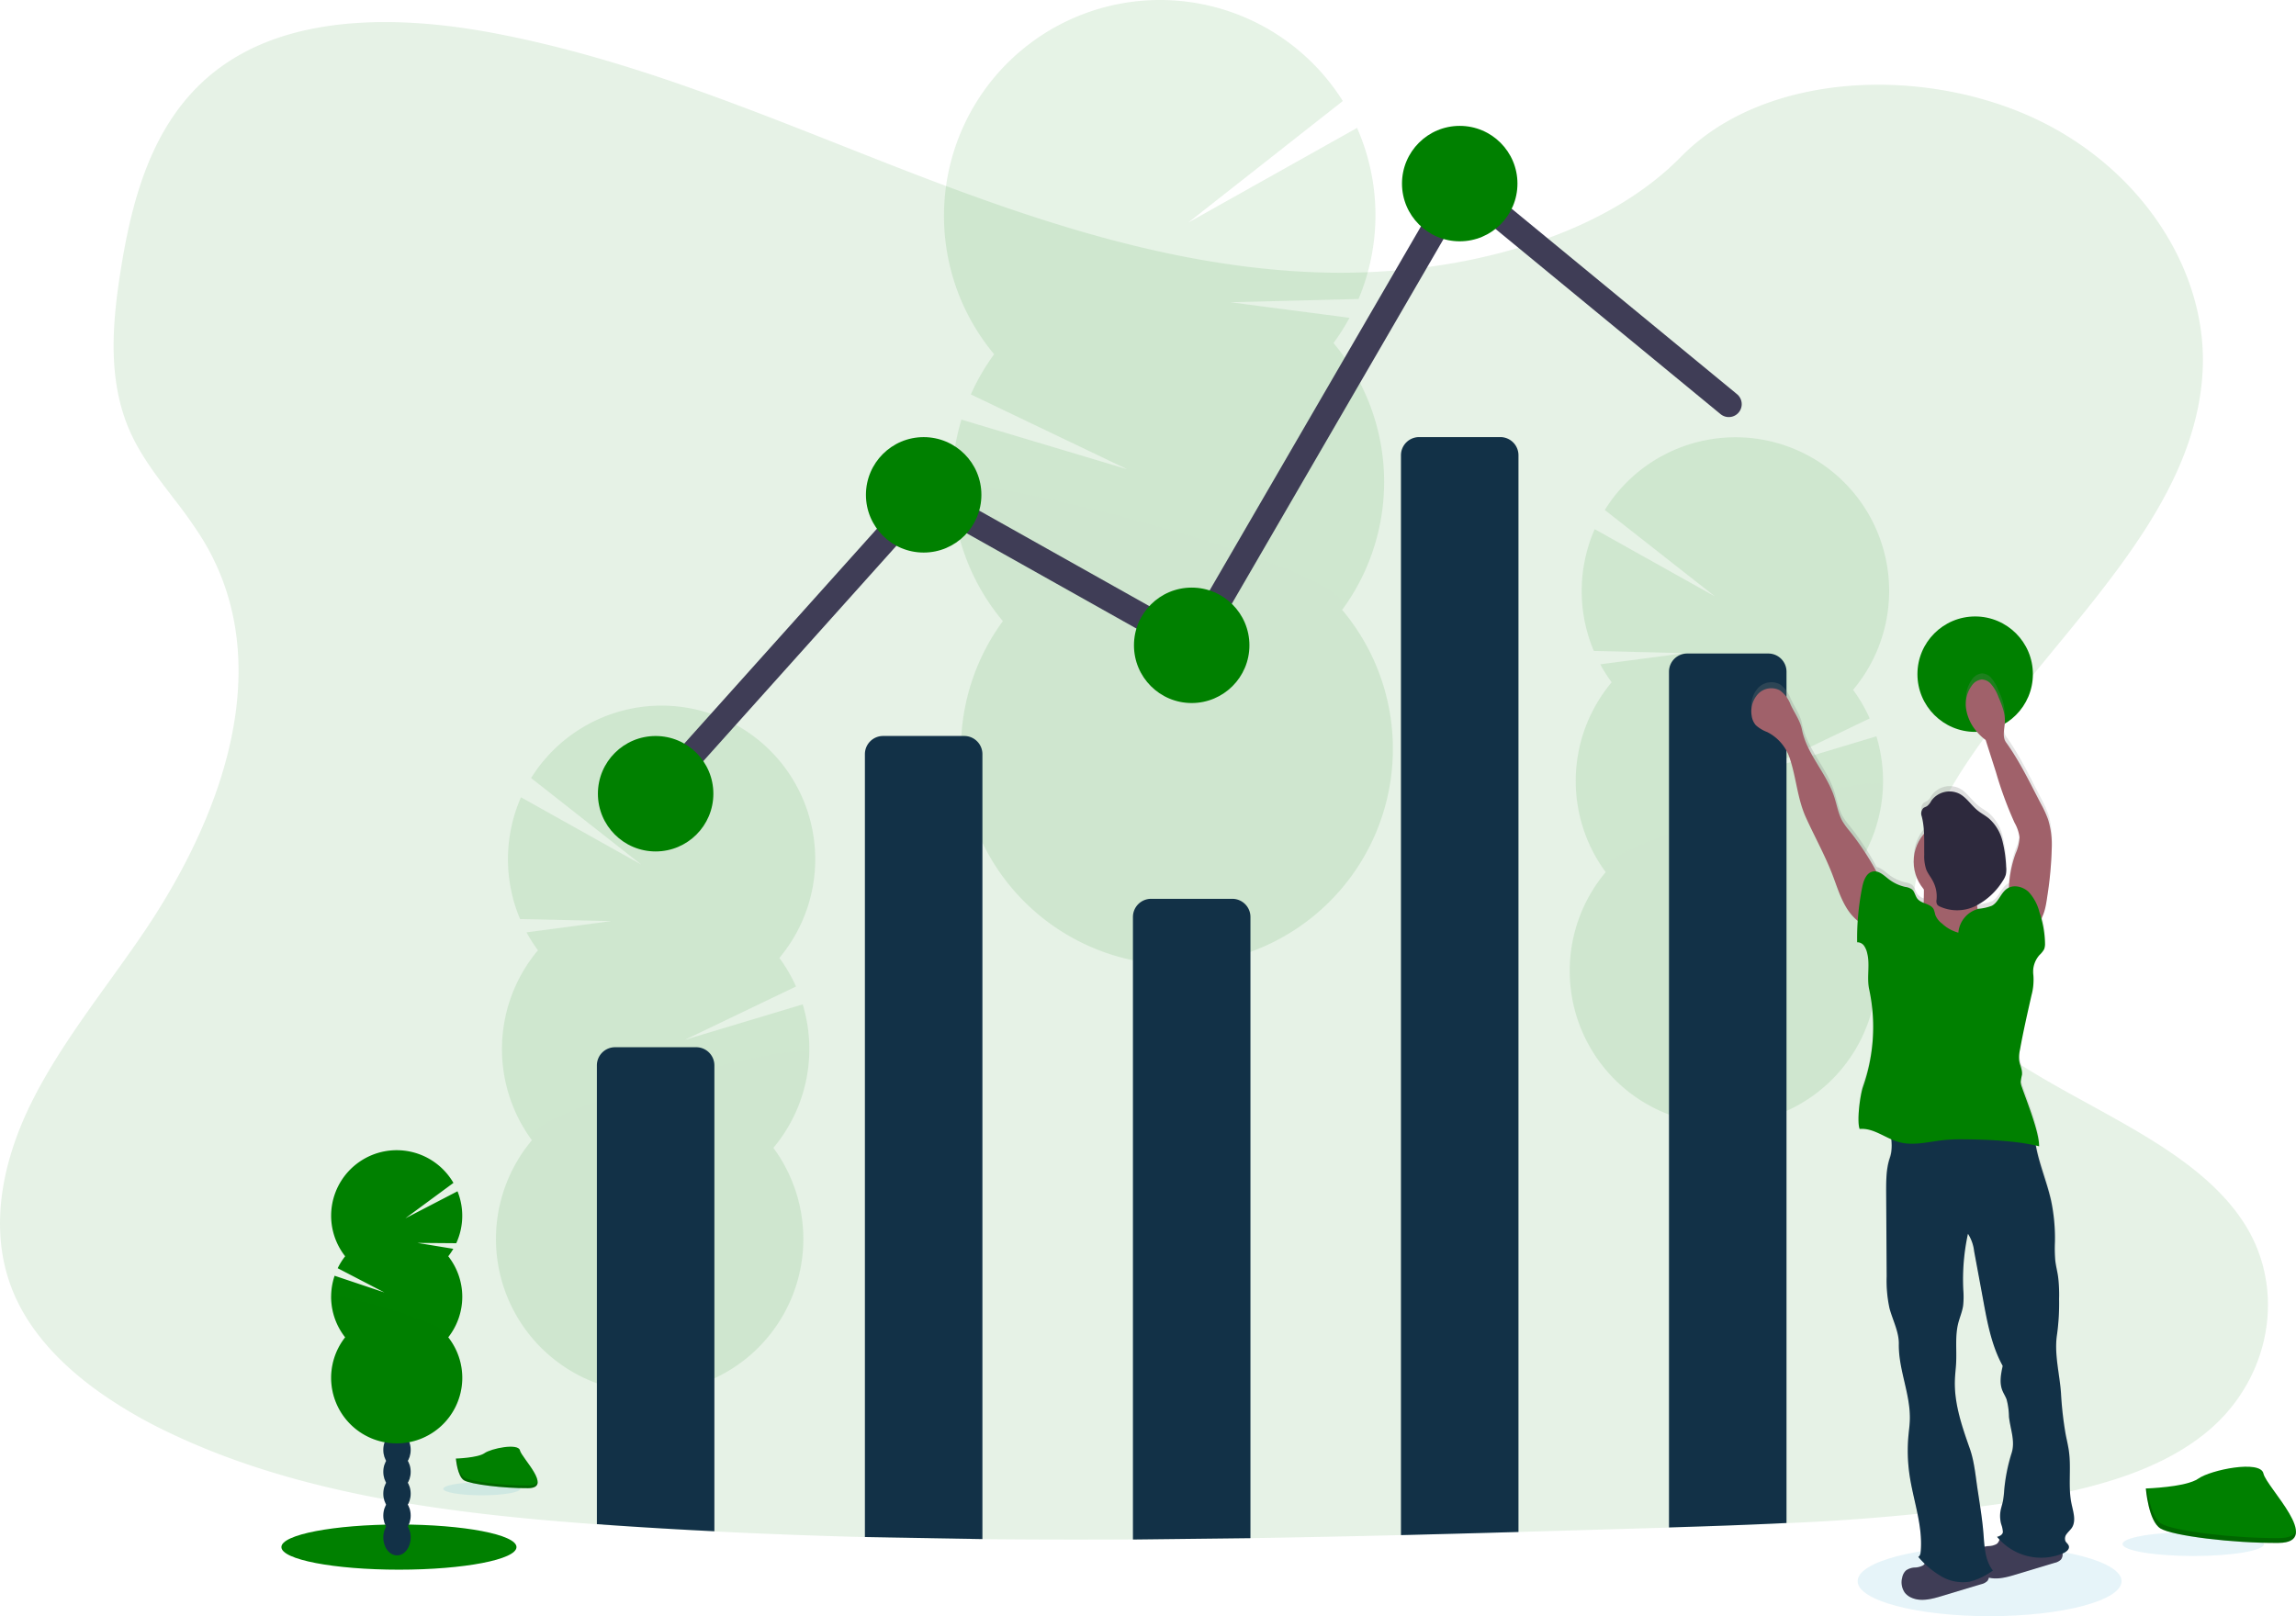 <svg xmlns="http://www.w3.org/2000/svg" xmlns:xlink="http://www.w3.org/1999/xlink" width="621.122" height="437.318" viewBox="0 0 621.122 437.318"><defs><style>.a{fill:#0090bf;}.a,.b,.c{opacity:0.1;}.b,.d{fill:green;}.e{fill:#123147;}.f{fill:#3f3d56;}.g{fill:none;stroke:#3f3d56;stroke-linecap:round;stroke-miterlimit:10;stroke-width:7px;}.h{opacity:0.2;}.i{fill:url(#a);}.j{fill:#a0616a;}.k{fill:#2d293d;}</style><linearGradient id="a" x1="0.627" y1="0.5" x2="1.626" y2="0.5" gradientUnits="objectBoundingBox"><stop offset="0" stop-color="gray" stop-opacity="0.251"/><stop offset="0.54" stop-color="gray" stop-opacity="0.122"/><stop offset="1" stop-color="gray" stop-opacity="0.102"/></linearGradient></defs><g transform="translate(-0.003 -0.344)"><ellipse class="a" cx="35.696" cy="9.476" rx="35.696" ry="9.476" transform="translate(502.54 418.71)"/><path class="b" d="M640.318,450.261c-13.581,11.267-32.908,15.93-51.6,18.875l-3.146.48a590.676,590.676,0,0,1-59.066,5.4c-10.6.513-21.195.876-31.792,1.2l-8.3.245q-16.175.48-32.411.943-15.9.452-31.792.848-20.358.5-40.716.826-15.9.251-31.792.346-20.364.117-40.716-.078-15.907-.162-31.792-.558-20.369-.524-40.716-1.534-13.81-.675-27.6-1.623l-4.189-.3c-39.472-2.845-79.653-7.948-114.2-24.078l-.931-.441c-.463-.217-.926-.435-1.389-.664a124.993,124.993,0,0,1-18.161-10.648c-10.213-7.284-18.646-16.175-23.1-26.722-6.983-16.543-3.291-35.139,4.685-51.314S71.54,330.695,81.9,315.462c3.034-4.462,5.912-9.091,8.589-13.838,16.733-29.767,25.032-64.215,7.491-92.9a127.494,127.494,0,0,0-7.491-10.6c-4.278-5.578-8.628-11.155-11.568-17.33-6.855-14.368-5.382-30.526-2.884-45.875,3.347-20.408,9.482-42.389,28.658-55.14,19.9-13.241,48.134-12.572,72.826-7.809,38.39,7.357,73.825,22.756,109.594,36.645s73.239,26.588,112.566,27.955a179.647,179.647,0,0,0,25.311-.92h0a160.527,160.527,0,0,0,32.975-6.944c15.478-5.1,29.561-12.767,40-23.426,22.394-22.784,64.477-24.508,94.819-10.748,28.953,13.13,47.677,40.917,46.294,68.671-1.573,30.894-24.709,56.294-45.909,82.347-2.571,3.157-5.109,6.325-7.58,9.515q-2.069,2.672-4.06,5.354h0c-2.326,3.157-4.574,6.331-6.693,9.543C564.005,286.437,556.347,306.22,563.8,324c4.183,9.956,12.165,17.553,21.786,24.184,21.557,14.853,51.314,24.848,64.7,45.641C661.825,411.748,657.552,435.938,640.318,450.261Z" transform="translate(-43.21 -62.529)"/><g class="c" transform="translate(255.367 0.344)"><path class="d" d="M598.7,594.134q.034.787.117,1.539,6.509-2.594,12.778-5.578a10.358,10.358,0,0,0,5.907-2.889c1.222-.613,2.438-1.255,3.642-1.9a14.988,14.988,0,0,0-.926-1.673c-2.348-3.709-5.918-6.029-9.85-5.9s-7.335,2.677-9.437,6.52a19.221,19.221,0,0,0-2.231,9.878Z" transform="translate(-544.227 -287.922)"/><path class="d" d="M597.546,559.177a19.283,19.283,0,0,0,2.872,9.66c2.354,3.7,5.923,6.018,9.856,5.89.273,0,.558-.039.809-.061a10.357,10.357,0,0,0,5.907-2.889,14.209,14.209,0,0,0,2.716-3.558,19.979,19.979,0,0,0-.636-19.522c-2.354-3.709-5.923-6.029-9.856-5.9s-7.329,2.677-9.432,6.52a19.227,19.227,0,0,0-2.237,9.861Z" transform="translate(-543.719 -272.47)"/><ellipse class="d" cx="12.198" cy="15.969" rx="12.198" ry="15.969" transform="matrix(0.999, -0.033, 0.033, 0.999, 52.673, 251.232)"/><ellipse class="d" cx="12.198" cy="15.969" rx="12.198" ry="15.969" transform="matrix(0.999, -0.033, 0.033, 0.999, 52.033, 231.731)"/><ellipse class="d" cx="12.198" cy="15.969" rx="12.198" ry="15.969" transform="matrix(0.999, -0.033, 0.033, 0.999, 51.394, 212.224)"/><path class="d" d="M606.44,150.959a58.047,58.047,0,0,0,4.317-6.833l-32.2-4.205,34.648-.881a58.5,58.5,0,0,0-.4-46.294l-45.686,25.629,41.832-32.908a58.425,58.425,0,1,0-94.322,68.526,58.655,58.655,0,0,0-6.308,10.865L550.6,185.094l-44.821-13.42A58.453,58.453,0,0,0,516.992,226.2a58.419,58.419,0,1,0,91.784-3.04,58.436,58.436,0,0,0-2.337-72.2Z" transform="translate(-501.054 -58.134)"/><path class="b" d="M505.1,294.665a58.152,58.152,0,0,0,13.682,35.7,58.419,58.419,0,1,0,91.784-3.023C618.068,317.153,504.888,288.111,505.1,294.665Z" transform="translate(-502.843 -162.317)"/></g><g class="c" transform="translate(134.178 191.274)"><path class="d" d="M356.72,782.14a9.556,9.556,0,0,1-.084,1.116q-4.629-1.841-9.1-3.943a7.369,7.369,0,0,1-4.206-2.047q-1.305-.664-2.594-1.35a10.537,10.537,0,0,1,.658-1.182c1.673-2.644,4.206-4.295,7.005-4.206a8.076,8.076,0,0,1,6.693,4.629A13.664,13.664,0,0,1,356.72,782.14Z" transform="translate(-308.967 -564.113)"/><path class="d" d="M356.428,757.232a13.715,13.715,0,0,1-2.03,6.877c-1.673,2.633-4.211,4.289-7.005,4.2l-.558-.045a7.367,7.367,0,0,1-4.206-2.047,10.041,10.041,0,0,1-1.935-2.532,14.239,14.239,0,0,1,.435-13.883c1.673-2.644,4.211-4.295,7.005-4.206s5.221,1.9,6.721,4.629A13.665,13.665,0,0,1,356.428,757.232Z" transform="translate(-308.24 -553.088)"/><ellipse class="d" cx="11.362" cy="8.679" rx="11.362" ry="8.679" transform="translate(30.931 201.097) rotate(-88.19)"/><ellipse class="d" cx="11.362" cy="8.679" rx="11.362" ry="8.679" transform="translate(31.365 187.216) rotate(-88.19)"/><ellipse class="d" cx="11.362" cy="8.679" rx="11.362" ry="8.679" transform="translate(31.804 173.331) rotate(-88.19)"/><path class="d" d="M295.122,466.667a42.3,42.3,0,0,1-3.084-4.858l22.913-3.045-24.658-.558a41.63,41.63,0,0,1,.245-32.952l32.534,18.2-29.8-23.4a41.575,41.575,0,1,1,67.165,48.67,41.512,41.512,0,0,1,4.5,7.73l-30.074,14.435,31.887-9.593a41.636,41.636,0,0,1-7.931,38.82,41.575,41.575,0,1,1-65.324-2.064,41.575,41.575,0,0,1,1.623-51.381Z" transform="translate(-283.775 -400.451)"/><path class="b" d="M368.523,568.894a41.424,41.424,0,0,1-9.7,25.417,41.575,41.575,0,1,1-65.324-2.064C288.15,585,368.679,564.225,368.523,568.894Z" transform="translate(-283.775 -474.645)"/></g><g class="c" transform="translate(424.649 118.668)"><path class="d" d="M877.49,652.09a10.808,10.808,0,0,1-.078,1.116q-4.635-1.841-9.1-3.943a7.4,7.4,0,0,1-4.211-2.047c-.865-.441-1.735-.892-2.594-1.35a11.5,11.5,0,0,1,.658-1.182c1.673-2.644,4.205-4.295,7.005-4.206a8.076,8.076,0,0,1,6.693,4.629A13.666,13.666,0,0,1,877.49,652.09Z" transform="translate(-829.745 -433.994)"/><path class="d" d="M877.249,627.182a13.716,13.716,0,0,1-2.036,6.877c-1.673,2.633-4.206,4.289-7.005,4.2l-.558-.045a7.4,7.4,0,0,1-4.211-2.047,10.216,10.216,0,0,1-1.935-2.532,14.24,14.24,0,0,1,.435-13.883c1.673-2.638,4.211-4.295,7.005-4.206s5.226,1.9,6.721,4.629A13.664,13.664,0,0,1,877.249,627.182Z" transform="translate(-829.037 -422.969)"/><ellipse class="d" cx="11.362" cy="8.679" rx="11.362" ry="8.679" transform="translate(30.943 201.161) rotate(-88.19)"/><ellipse class="d" cx="11.362" cy="8.679" rx="11.362" ry="8.679" transform="translate(31.382 187.281) rotate(-88.19)"/><ellipse class="d" cx="11.362" cy="8.679" rx="11.362" ry="8.679" transform="translate(31.821 173.401) rotate(-88.19)"/><path class="d" d="M815.9,336.563a41.043,41.043,0,0,1-3.079-4.858l22.913-3.018-24.658-.6a41.664,41.664,0,0,1,.24-32.952l32.534,18.2-29.8-23.387a41.581,41.581,0,1,1,67.165,48.67,41.5,41.5,0,0,1,4.5,7.73l-30.074,14.435,31.887-9.593a41.592,41.592,0,0,1-7.931,38.814,41.57,41.57,0,1,1-65.308-2.064,41.575,41.575,0,0,1,1.623-51.38Z" transform="translate(-804.559 -270.277)"/><path class="b" d="M889.307,438.843a41.384,41.384,0,0,1-9.7,25.411,41.57,41.57,0,1,1-65.313-2.064C808.935,454.945,889.453,434.169,889.307,438.843Z" transform="translate(-804.562 -344.525)"/></g><ellipse class="d" cx="31.798" cy="6.113" rx="31.798" ry="6.113" transform="translate(76.129 412.853)"/><ellipse class="e" cx="3.704" cy="4.847" rx="3.704" ry="4.847" transform="translate(103.694 411.52)"/><ellipse class="e" cx="3.704" cy="4.847" rx="3.704" ry="4.847" transform="translate(103.694 405.597)"/><ellipse class="e" cx="3.704" cy="4.847" rx="3.704" ry="4.847" transform="translate(103.694 399.673)"/><ellipse class="e" cx="3.704" cy="4.847" rx="3.704" ry="4.847" transform="translate(103.694 393.75)"/><ellipse class="e" cx="3.704" cy="4.847" rx="3.704" ry="4.847" transform="translate(103.694 387.827)"/><ellipse class="e" cx="3.704" cy="4.847" rx="3.704" ry="4.847" transform="translate(103.694 381.903)"/><ellipse class="f" cx="3.704" cy="4.847" rx="3.704" ry="4.847" transform="translate(103.694 375.98)"/><path class="d" d="M235.495,644.856a18.024,18.024,0,0,0,1.378-2.03l-9.727-1.6,10.519.084a17.787,17.787,0,0,0,.34-14.056l-14.117,7.323,13.018-9.588a17.737,17.737,0,1,0-29.293,19.851,17.85,17.85,0,0,0-2.019,3.235l12.628,6.559-13.464-4.518a17.748,17.748,0,0,0,2.856,16.655,17.737,17.737,0,1,0,27.888,0,17.748,17.748,0,0,0,0-21.931Z" transform="translate(-114.237 -304.567)"/><path class="b" d="M203.82,687.073a17.664,17.664,0,0,0,3.793,10.966,17.737,17.737,0,1,0,27.888,0C237.871,695.021,203.82,685.082,203.82,687.073Z" transform="translate(-114.237 -335.818)"/><path class="e" d="M364.5,571.1V697.152q-13.81-.675-27.6-1.623l-4.189-.3V571.1a4.919,4.919,0,0,1,4.919-4.919h21.953A4.919,4.919,0,0,1,364.5,571.1Z" transform="translate(-171.238 -282.47)"/><path class="e" d="M462.71,631.941V420.1a4.919,4.919,0,0,1,4.919-4.919h21.953A4.919,4.919,0,0,1,494.5,420.1V632.493Z" transform="translate(-228.73 -215.691)"/><path class="e" d="M592.71,667.542V499.1a4.919,4.919,0,0,1,4.919-4.919h21.953A4.919,4.919,0,0,1,624.5,499.1v168.08Z" transform="translate(-286.221 -250.628)"/><path class="e" d="M754.5,275.1V566.443q-15.9.452-31.792.848V275.1a4.919,4.919,0,0,1,4.919-4.919h21.953A4.919,4.919,0,0,1,754.5,275.1Z" transform="translate(-343.713 -151.566)"/><path class="e" d="M884.5,380.1V610.453c-10.6.513-21.195.876-31.792,1.2V380.1a4.919,4.919,0,0,1,4.919-4.919h21.953A4.919,4.919,0,0,1,884.5,380.1Z" transform="translate(-401.205 -198.001)"/><path class="g" d="M318.5,254.506l72.508-80.875,72.508,40.716L536.025,89.41l72.508,59.68" transform="translate(-140.853 -39.389)"/><circle class="d" cx="15.617" cy="15.617" r="15.617" transform="translate(161.751 199.5)"/><circle class="d" cx="15.617" cy="15.617" r="15.617" transform="translate(234.259 118.625)"/><circle class="d" cx="15.617" cy="15.617" r="15.617" transform="translate(306.767 159.342)"/><circle class="d" cx="15.617" cy="15.617" r="15.617" transform="translate(379.276 34.404)"/><circle class="d" cx="15.617" cy="15.617" r="15.617" transform="translate(518.715 167.15)"/><ellipse class="a" cx="10.419" cy="1.763" rx="10.419" ry="1.763" transform="translate(119.919 401.43)"/><path class="d" d="M264.35,763.185s5.94-.184,7.731-1.461,9.142-2.789,9.588-.753,8.924,10.173,2.231,10.229-15.589-1.049-17.374-2.136S264.35,763.185,264.35,763.185Z" transform="translate(-141.006 -368.174)"/><path class="h" d="M284.005,773.026c-6.693.056-15.584-1.043-17.374-2.131-1.361-.831-1.9-3.8-2.086-5.176h-.2s.374,4.791,2.164,5.879,10.664,2.192,17.374,2.136c1.935,0,2.6-.7,2.566-1.723C286.186,772.63,285.45,773.015,284.005,773.026Z" transform="translate(-141.006 -370.715)"/><ellipse class="a" cx="19.137" cy="3.235" rx="19.137" ry="3.235" transform="translate(574.206 414.906)"/><path class="d" d="M1084,775.575s10.915-.335,14.206-2.677,16.788-5.137,17.6-1.383,16.409,18.685,4.083,18.785-28.635-1.919-31.921-3.9S1084,775.575,1084,775.575Z" transform="translate(-503.491 -372.466)"/><path class="h" d="M1120.085,793.7c-12.326.1-28.635-1.919-31.92-3.9-2.5-1.523-3.5-6.989-3.832-9.482h-.363s.692,8.807,3.971,10.8,19.6,4.022,31.921,3.9c3.558,0,4.786-1.294,4.719-3.168C1124.084,792.965,1122.729,793.674,1120.085,793.7Z" transform="translate(-503.478 -377.167)"/><path class="i" d="M892.74,394.613a5.018,5.018,0,0,0,1.115,2.66,9.651,9.651,0,0,0,3.107,1.88,12.271,12.271,0,0,1,6,6.9c1.857,5.421,2.1,11.155,4.462,16.387s5.142,10.257,7.184,15.617c1.16,3.04,2.086,6.2,3.787,8.969A13.911,13.911,0,0,0,921.5,450.6c-.128,1.963-.178,3.9-.167,5.868a2.231,2.231,0,0,1,1.907,1,5.806,5.806,0,0,1,.837,2.092c.764,3.162-.178,6.531.508,9.711a49.4,49.4,0,0,1-1.673,26.571c-.764,2.164-1.723,9.326-.909,11.473,3.034-.307,5.723,1.556,8.562,2.789a11.777,11.777,0,0,1-.4,5.02c-1.021,2.939-1.015,6.135-1,9.242l.139,23.013a34.7,34.7,0,0,0,.77,8.7c.831,3.185,2.577,6.431,2.521,9.722-.151,7.083,3.2,13.832,2.928,20.86-.05,1.35-.234,2.688-.362,4.027a45.809,45.809,0,0,0,.268,10.7c1.015,7.061,3.7,14.005,3.029,21.106-.045.48-.206,1.116-.658,1.3.558.63,1.149,1.255,1.751,1.852a1.588,1.588,0,0,1-.485.508,4.93,4.93,0,0,1-2.131.558,4.513,4.513,0,0,0-2.437.792,3.508,3.508,0,0,0-1.015,1.863,5.02,5.02,0,0,0,.669,4.172,4.657,4.657,0,0,0,1.891,1.417c2.577,1.116,5.533.307,8.221-.508l10.531-3.19a3.546,3.546,0,0,0,1.712-.892,1.874,1.874,0,0,0,.418-.9c2.326.558,4.88-.128,7.251-.837l10.531-3.2a3.5,3.5,0,0,0,1.712-.893,2.042,2.042,0,0,0,.43-1.673c.078-.033.156-.056.234-.095.8-.363,1.673-1.071,1.478-1.924-.139-.558-.7-.881-.937-1.394a2.014,2.014,0,0,1,.391-1.969c.413-.558.97-1.021,1.35-1.606,1.216-1.863.39-4.311-.067-6.492-.987-4.657-.072-9.521-.7-14.24-.212-1.59-.6-3.151-.9-4.73a96.65,96.65,0,0,1-1.288-11.278c-.4-5.4-1.9-10.72-1.043-16.075a62.394,62.394,0,0,0,.53-9.482,41.241,41.241,0,0,0-.262-6.046c-.217-1.495-.6-2.962-.77-4.462a40.435,40.435,0,0,1-.089-5.07,50.141,50.141,0,0,0-1.037-11.222c-1.116-5.07-3.213-9.922-4.105-15,.3.067.6.134.892.212.034-3.9-3.385-12.393-4.652-16.1a4.691,4.691,0,0,1-.335-1.422,15.358,15.358,0,0,1,.352-1.913c.162-1.35-.558-2.633-.753-3.982a9.335,9.335,0,0,1,.206-2.833c.9-4.992,2.013-9.945,3.129-14.892a15.864,15.864,0,0,0,.5-5.505,6.91,6.91,0,0,1,1.673-5.483,6.5,6.5,0,0,0,1.238-1.556,3.948,3.948,0,0,0,.245-1.556,25,25,0,0,0-1-6.777,17.539,17.539,0,0,0,1.629-6.029,97.919,97.919,0,0,0,1.227-13.738,23.285,23.285,0,0,0-1-7.251,28.784,28.784,0,0,0-1.908-4.205c-2.934-5.65-5.739-11.6-9.443-16.772-1.116-1.573-.413-3.742-.335-5.684a16.231,16.231,0,0,0-1.751-6.743,11.066,11.066,0,0,0-2.1-3.609,3.408,3.408,0,0,0-2.454-1.115,3.7,3.7,0,0,0-2.616,1.6,8.628,8.628,0,0,0-1.567,6.453,12.476,12.476,0,0,0,2.839,6.1,13.813,13.813,0,0,0,2.449,2.326q1.383,4.4,2.789,8.785a109.618,109.618,0,0,0,5.02,13.743,10.842,10.842,0,0,1,1.35,3.988,11.716,11.716,0,0,1-1.065,4.406,31.1,31.1,0,0,0-1.8,9.292,3.191,3.191,0,0,0-.468.257c-1.757,1.149-2.309,3.653-4.139,4.68a12.955,12.955,0,0,1-3.553.831,1.221,1.221,0,0,0-.323.089c-.045-.223-.089-.441-.117-.669a1.8,1.8,0,0,1,0-.429,18.734,18.734,0,0,0,6.933-6.6,6.042,6.042,0,0,0,.82-1.673,6.468,6.468,0,0,0,.084-2.175,34.722,34.722,0,0,0-1.032-7.167,11.918,11.918,0,0,0-3.731-6.074c-.915-.736-1.969-1.288-2.878-2.03-1.774-1.433-2.99-3.553-5.02-4.618a6.04,6.04,0,0,0-7.591,1.963,4.4,4.4,0,0,1-1.115,1.417,11.444,11.444,0,0,0-1.037.558,2.124,2.124,0,0,0-.446,2.2,22.883,22.883,0,0,1,.636,4.791,11.713,11.713,0,0,0-.034,15.154c0,1.037,0,2.075-.039,3.112a3.015,3.015,0,0,1-.039.591,4.023,4.023,0,0,1-1.673-1.116c-.625-.781-.736-1.93-1.5-2.571a4.234,4.234,0,0,0-1.829-.669,11.36,11.36,0,0,1-4.462-2.114c-1.032-.8-2.1-1.818-3.308-2.053a73.376,73.376,0,0,0-7.251-11.066,21.576,21.576,0,0,1-1.9-2.6c-1.2-2.092-1.556-4.551-2.315-6.844-2.12-6.425-7.407-11.579-8.7-18.228-.468-2.41-2-4.507-3.045-6.727a8.59,8.59,0,0,0-2.906-3.943,4.947,4.947,0,0,0-5.862.9A7.044,7.044,0,0,0,892.74,394.613Zm66.222,225.718a4.929,4.929,0,0,1-2.13.558,10.307,10.307,0,0,0-1.116.179c-.139-1.171-.218-2.359-.307-3.514-.3-3.787-.887-7.546-1.472-11.3-.614-3.9-.9-8.177-2.231-11.925-2.136-6.1-4.3-12.388-4.027-18.852.061-1.467.245-2.923.323-4.384.179-3.62-.329-7.318.558-10.837.4-1.6,1.071-3.129,1.327-4.758a22.572,22.572,0,0,0,.056-4.429,58.865,58.865,0,0,1,1.266-15.255,10.766,10.766,0,0,1,1.673,4.786l2.092,11.345c1.244,6.732,2.343,13.871,5.639,19.862-.463,2.159-.92,4.462-.156,6.526.329.892.87,1.673,1.2,2.577a19.207,19.207,0,0,1,.647,4.741c.363,3.347,1.746,6.637.731,9.867a48.152,48.152,0,0,0-2.025,10.24,24.934,24.934,0,0,1-.335,2.884c-.178.859-.469,1.673-.63,2.555a8.463,8.463,0,0,0,.162,3.72,7.6,7.6,0,0,1,.457,2.092c0,.714-.876,1.227-1.578,1.339.206.268.43.524.658.775A2.442,2.442,0,0,1,958.962,620.332Z" transform="translate(-418.868 -202.269)"/><path class="f" d="M969.163,816.276a4.511,4.511,0,0,0-2.437.792,3.435,3.435,0,0,0-1.015,1.852,4.953,4.953,0,0,0,.669,4.138,4.647,4.647,0,0,0,1.891,1.411c2.577,1.115,5.533.3,8.221-.508l10.53-3.168a3.535,3.535,0,0,0,1.712-.887,2.326,2.326,0,0,0,.045-2.711,5.264,5.264,0,0,0-2.231-1.779,24.984,24.984,0,0,0-10.564-2.025c-1.339,0-2.661-.324-3.57.708-.48.558-.391,1.155-1.116,1.629A5.018,5.018,0,0,1,969.163,816.276Z" transform="translate(-451.095 -391.777)"/><path class="f" d="M1004.833,805.9a4.558,4.558,0,0,0-2.437.792,3.459,3.459,0,0,0-1.015,1.852,4.97,4.97,0,0,0,.669,4.144,4.685,4.685,0,0,0,1.891,1.406c2.582,1.115,5.533.307,8.221-.5l10.531-3.174a3.536,3.536,0,0,0,1.712-.887,2.32,2.32,0,0,0,.045-2.705,5.283,5.283,0,0,0-2.231-1.779,25.032,25.032,0,0,0-10.57-2.03c-1.339,0-2.655-.318-3.57.714-.48.558-.391,1.149-1.116,1.623A4.852,4.852,0,0,1,1004.833,805.9Z" transform="translate(-466.87 -387.187)"/><path class="e" d="M976.592,601.732a129.716,129.716,0,0,1,18.679-.524,3.714,3.714,0,0,1,1.21.19c1.372.558,1.584,2.354,1.712,3.821.558,5.957,3.157,11.507,4.462,17.341a49.538,49.538,0,0,1,1.037,11.155,40.029,40.029,0,0,0,.089,5.02c.167,1.489.558,2.951.77,4.434a40.726,40.726,0,0,1,.262,6.007,61.626,61.626,0,0,1-.53,9.409c-.859,5.315.642,10.6,1.043,15.974a95.3,95.3,0,0,0,1.266,11.216c.307,1.567.692,3.118.9,4.7.625,4.691-.29,9.521.7,14.15.458,2.164,1.283,4.6.067,6.448-.379.558-.937,1.032-1.35,1.6a1.991,1.991,0,0,0-.39,1.958c.24.508.8.842.937,1.383.218.853-.675,1.551-1.478,1.913a15.4,15.4,0,0,1-17.938-4.429c.7-.112,1.562-.619,1.579-1.333a7.525,7.525,0,0,0-.457-2.075A8.366,8.366,0,0,1,989,706.39c.162-.859.452-1.673.63-2.538a24.662,24.662,0,0,0,.335-2.867,47.522,47.522,0,0,1,2.025-10.173c1.015-3.207-.368-6.453-.731-9.8a19.24,19.24,0,0,0-.647-4.713c-.335-.881-.876-1.673-1.2-2.555-.764-2.058-.307-4.345.156-6.487-3.3-5.951-4.4-13.046-5.639-19.733l-2.091-11.267a11.078,11.078,0,0,0-1.673-4.758,58.1,58.1,0,0,0-1.266,15.154,22.313,22.313,0,0,1-.056,4.4c-.257,1.617-.932,3.14-1.328,4.724-.865,3.5-.357,7.167-.558,10.765-.078,1.456-.262,2.9-.323,4.356-.273,6.425,1.891,12.672,4.027,18.735,1.311,3.72,1.6,7.948,2.231,11.841.558,3.731,1.177,7.463,1.472,11.228.273,3.458.4,7.2,2.549,9.917a18.27,18.27,0,0,1-6.3,3.017,11.635,11.635,0,0,1-7.764-1.506,24.427,24.427,0,0,1-6.135-5.215c.452-.156.614-.814.658-1.288.669-7.061-2.013-13.944-3.029-20.972a45.178,45.178,0,0,1-.268-10.631c.128-1.333.312-2.666.363-4,.268-6.978-3.1-13.7-2.973-20.682.056-3.274-1.673-6.5-2.521-9.66a34.954,34.954,0,0,1-.77-8.645l-.14-22.868c0-3.09,0-6.258,1-9.175,1.227-3.514-.178-7.547-.391-11.261A46.417,46.417,0,0,0,976.592,601.732Z" transform="translate(-447.782 -297.307)"/><path class="j" d="M927.793,444.153a72.867,72.867,0,0,0-8.539-13.481,21.386,21.386,0,0,1-1.9-2.588c-1.2-2.08-1.556-4.523-2.315-6.8-2.12-6.381-7.407-11.507-8.7-18.1-.469-2.4-2-4.462-3.045-6.693a8.449,8.449,0,0,0-2.906-3.9,4.954,4.954,0,0,0-5.862.892,6.966,6.966,0,0,0-1.8,5.884A4.98,4.98,0,0,0,893.854,402a9.724,9.724,0,0,0,3.107,1.869,12.2,12.2,0,0,1,6,6.855c1.857,5.382,2.1,11.083,4.462,16.281s5.142,10.185,7.184,15.5c1.16,3.018,2.086,6.135,3.787,8.924s4.356,5.126,7.563,5.544a18.66,18.66,0,0,1,.909-5.957C927.565,448.821,928.8,446.233,927.793,444.153Z" transform="translate(-418.867 -205.431)"/><path class="j" d="M1008.314,446.472a30.818,30.818,0,0,1,1.813-11.59,12.011,12.011,0,0,0,1.065-4.378,10.736,10.736,0,0,0-1.35-3.966,101.718,101.718,0,0,1-5.02-13.648l-2.789-8.729a13.562,13.562,0,0,1-2.449-2.315,12.327,12.327,0,0,1-2.839-6.057,8.506,8.506,0,0,1,1.567-6.4,3.709,3.709,0,0,1,2.616-1.6,3.424,3.424,0,0,1,2.454,1.116,10.991,10.991,0,0,1,2.1,3.581c.909,2.142,1.835,4.373,1.751,6.693-.078,1.93-.8,4.083.335,5.65,3.7,5.143,6.509,11.049,9.443,16.666a28.2,28.2,0,0,1,1.907,4.178,22.962,22.962,0,0,1,1,7.217,100.17,100.17,0,0,1-1.227,13.648c-.4,2.839-.915,5.929-3.062,7.809A44.2,44.2,0,0,0,1008.314,446.472Z" transform="translate(-464.857 -203.578)"/><circle class="j" cx="11.573" cy="11.573" r="11.573" transform="translate(517.694 221.922)"/><path class="j" d="M985.3,492.135a15.481,15.481,0,0,0,2.493,5.773c.658,1.115,1.5,2.3,2.789,2.426a56.218,56.218,0,0,1-10.514,4.228,11.9,11.9,0,0,1-3.837.619,9.388,9.388,0,0,1-3.2-.82A15.89,15.89,0,0,1,964,493.808a20.974,20.974,0,0,0,4.3-.329,3.163,3.163,0,0,0,2.108-1.037,3.347,3.347,0,0,0,.435-1.863c.056-1.93.061-3.865,0-5.8a22.869,22.869,0,0,1,8.411,1.037c1.115.363,2.231.8,3.347,1.082.7.178,2.638,0,3.157.407C986.612,487.884,985.1,490.712,985.3,492.135Z" transform="translate(-450.422 -246.452)"/><path class="d" d="M971.345,497.46a7.284,7.284,0,0,1,5.544-6.476,12.949,12.949,0,0,0,3.553-.826c1.83-1.021,2.382-3.508,4.139-4.652s4.25-.508,5.778.937a12.407,12.407,0,0,1,2.928,5.516,27.923,27.923,0,0,1,1.5,8.45,3.908,3.908,0,0,1-.245,1.545A6.449,6.449,0,0,1,993.3,503.5a6.838,6.838,0,0,0-1.673,5.449,15.622,15.622,0,0,1-.5,5.466c-1.115,4.919-2.231,9.833-3.129,14.8A9.187,9.187,0,0,0,987.8,532c.173,1.344.915,2.616.753,3.96a15,15,0,0,0-.351,1.9,4.616,4.616,0,0,0,.335,1.411c1.266,3.676,4.685,12.1,4.652,15.991-5.94-1.523-14.7-1.863-20.832-1.891a46.348,46.348,0,0,0-5.053.223c-4.033.435-8.16,1.612-12.07.524-3.631-1.009-6.844-3.9-10.6-3.542-.814-2.131.145-9.242.909-11.395a48.77,48.77,0,0,0,1.673-26.4c-.686-3.157.257-6.509-.508-9.644a5.749,5.749,0,0,0-.837-2.08,2.231,2.231,0,0,0-1.908-1,71.053,71.053,0,0,1,1.394-15.02c.368-1.757,1.116-3.832,2.917-4.133,1.6-.273,2.934,1.076,4.217,2.064a11.328,11.328,0,0,0,4.462,2.1,4.234,4.234,0,0,1,1.829.669c.764.636.876,1.779,1.5,2.555,1.116,1.389,3.609,1.272,4.4,2.872a10.951,10.951,0,0,1,.418,1.461,5.366,5.366,0,0,0,1.841,2.376,10.352,10.352,0,0,0,4.4,2.454Z" transform="translate(-441.559 -244.745)"/><path class="k" d="M975.183,448.784a2.115,2.115,0,0,1,.446-2.186c.307-.24.708-.329,1.037-.558a4.464,4.464,0,0,0,1.116-1.411,6.057,6.057,0,0,1,7.58-1.924c2.014,1.054,3.229,3.163,5.02,4.585.909.736,1.963,1.283,2.878,2.019a11.829,11.829,0,0,1,3.731,6.035,34.232,34.232,0,0,1,1.032,7.117,6.407,6.407,0,0,1-.084,2.164,6.06,6.06,0,0,1-.82,1.673,18.635,18.635,0,0,1-7.307,6.76,11.293,11.293,0,0,1-9.738.167,1.672,1.672,0,0,1-.747-.6,2.148,2.148,0,0,1-.117-1.288,8.818,8.818,0,0,0-.97-4.936c-.558-1.116-1.394-2.075-1.841-3.229a11.251,11.251,0,0,1-.524-4C975.824,455.662,976.064,452.164,975.183,448.784Z" transform="translate(-455.319 -227.593)"/></g></svg>